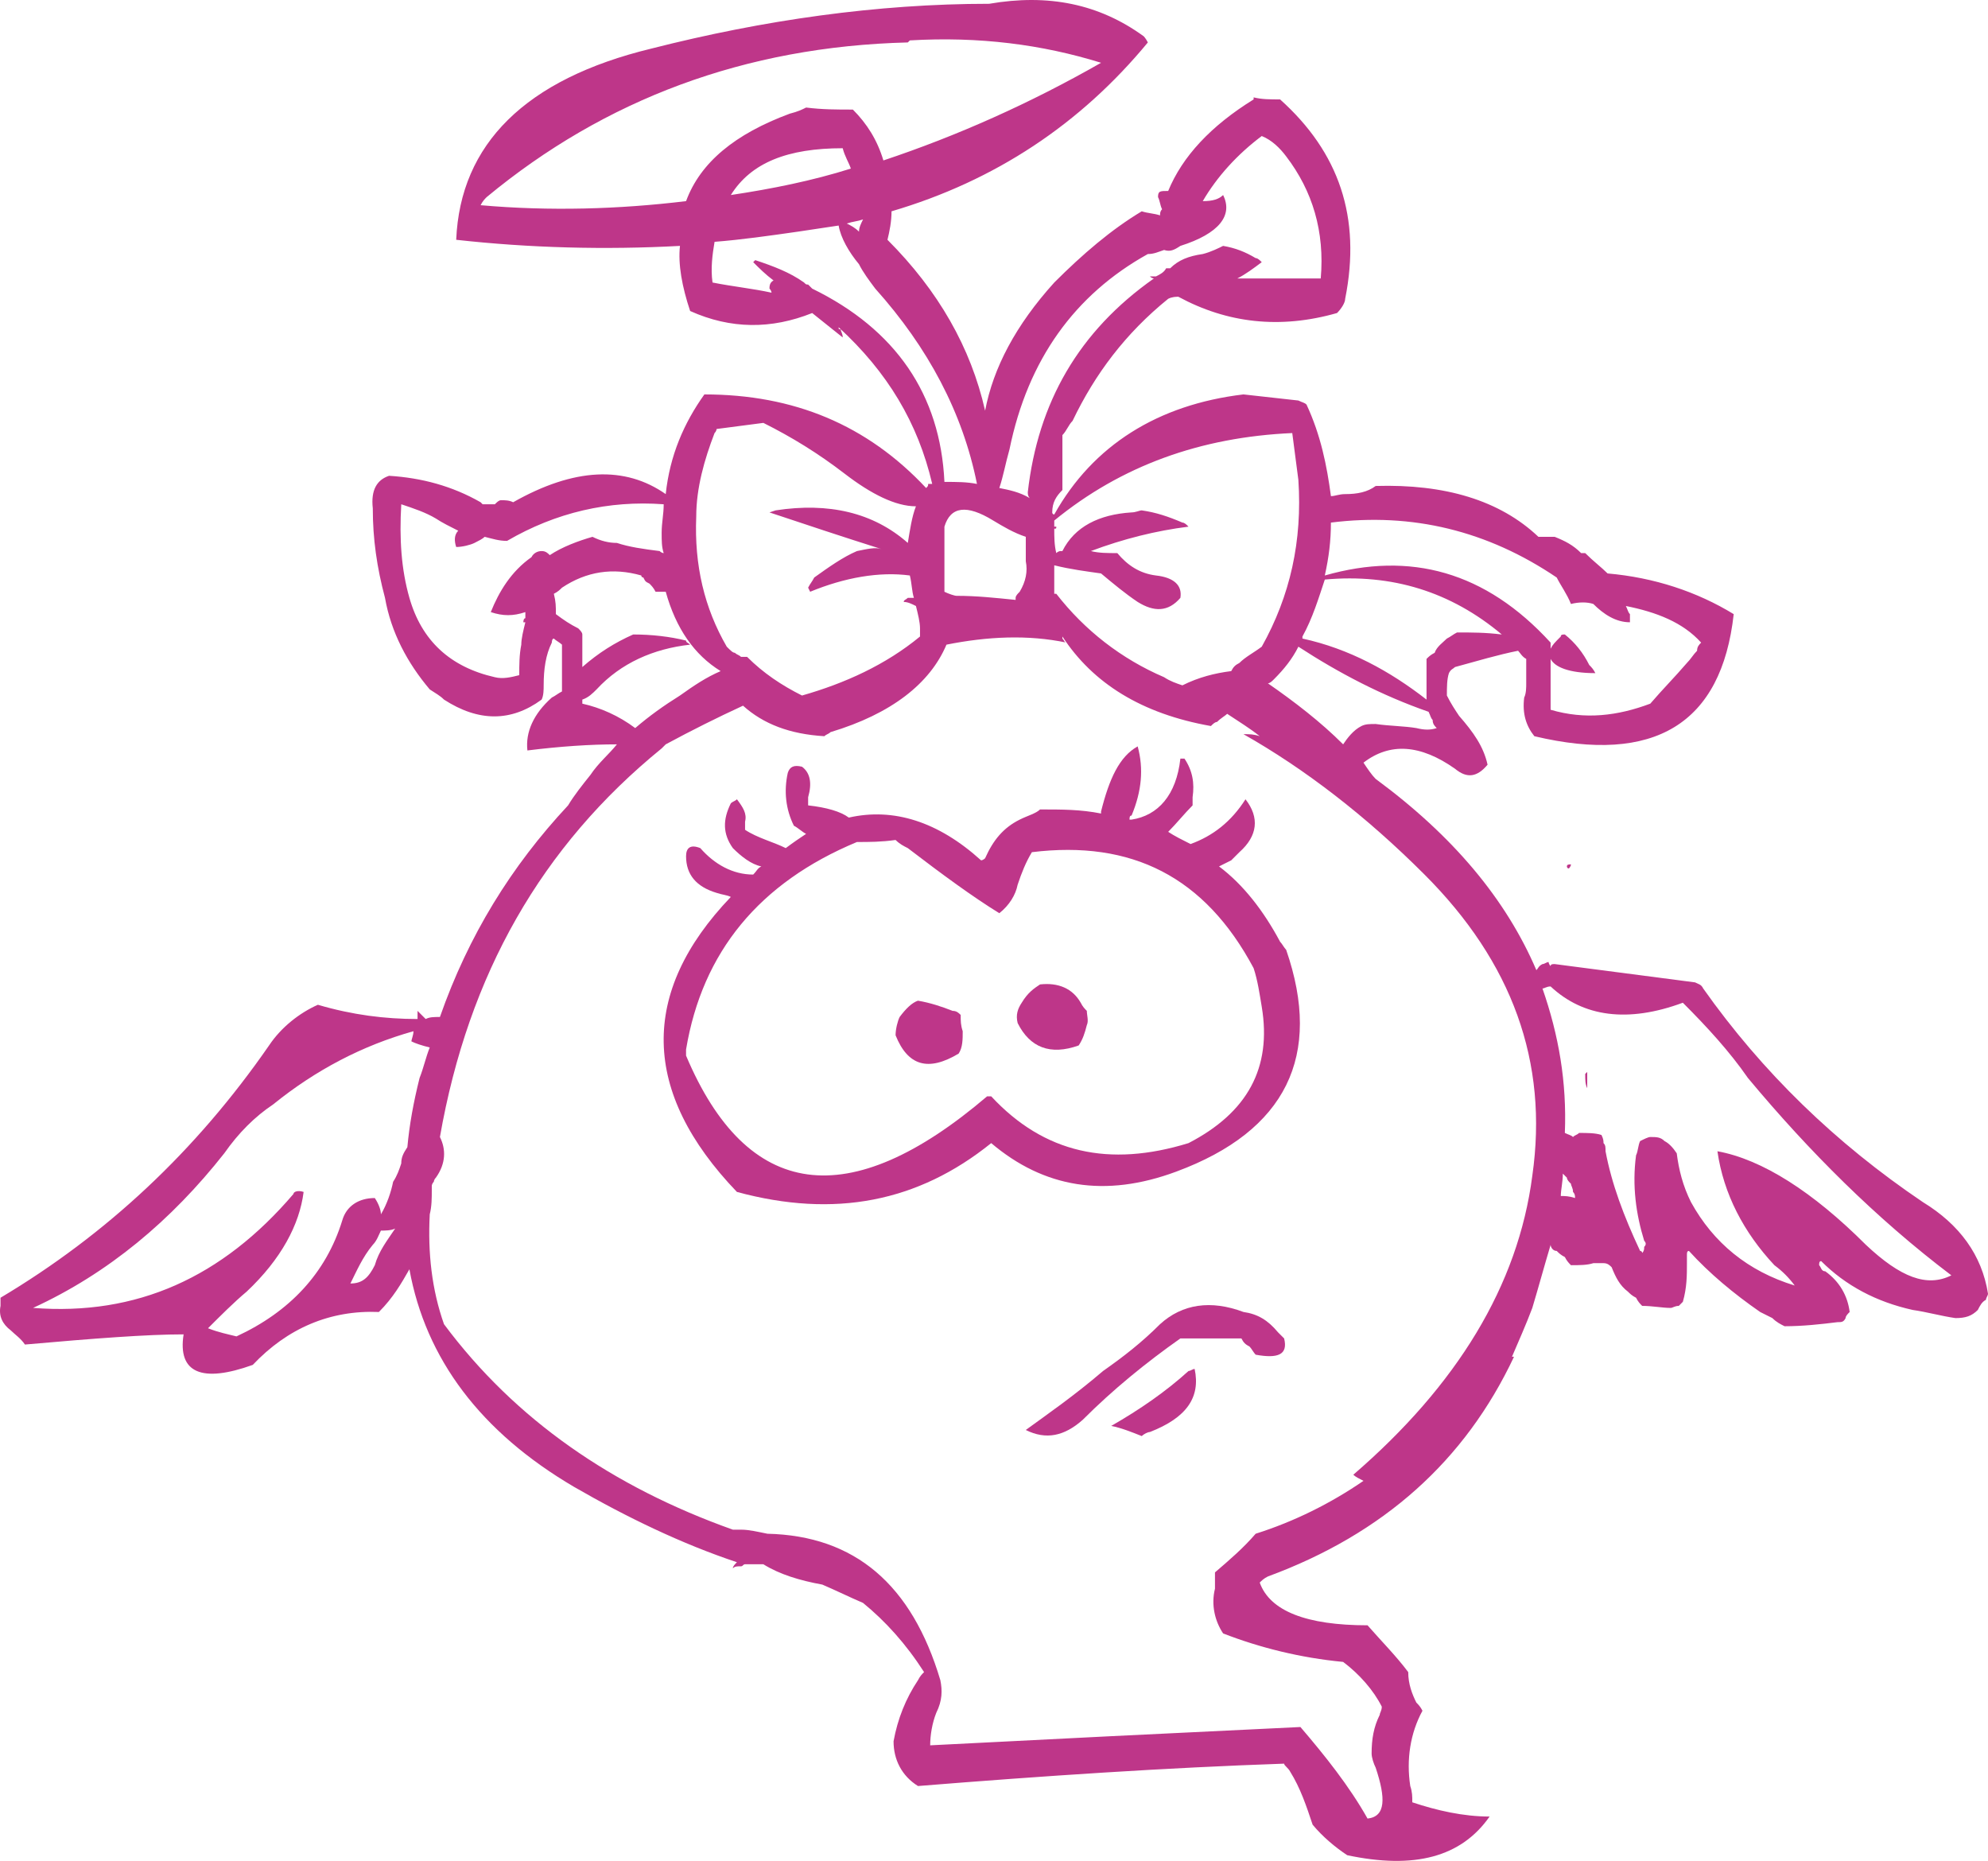 <?xml version="1.0" encoding="iso-8859-1"?>
<!-- Generator: Adobe Illustrator 12.0.1, SVG Export Plug-In . SVG Version: 6.00 Build 51448)  -->
<!DOCTYPE svg PUBLIC "-//W3C//DTD SVG 1.1//EN" "http://www.w3.org/Graphics/SVG/1.1/DTD/svg11.dtd">
<svg  version="1.1" id="Layer_1" xmlns="http://www.w3.org/2000/svg" xmlns:xlink="http://www.w3.org/1999/xlink" width="97.726" height="91.467"
	 viewBox="0 0 97.726 91.467" style="overflow:visible;enable-background:new 0 0 97.726 91.467;" xml:space="preserve">
<g>
	<path style="fill:#BE3689;" d="M83.726,48.586c-0.1-0.2-0.2-0.2-0.4-0.3c-2.3-0.3-4.6-0.6-6.9-0.9c-0.1,0-0.2,0-0.2,0.1
		c-0.1-0.1-0.1-0.2-0.1-0.2c-0.1,0-0.2,0.1-0.3,0.1c-0.2,0.1-0.2,0.2-0.3,0.3c-1.5-3.5-4.1-6.6-7.9-9.4c-0.2-0.2-0.4-0.5-0.6-0.8
		c1.3-1,2.8-0.9,4.5,0.3c0.6,0.5,1.1,0.4,1.6-0.2c-0.2-0.9-0.7-1.6-1.4-2.4c-0.2-0.3-0.4-0.6-0.6-1c0-0.4,0-0.8,0.1-1.1
		c0.1-0.2,0.2-0.2,0.3-0.3c1.1-0.3,2.1-0.6,3.1-0.8c0.1,0.1,0.2,0.3,0.4,0.4c0,0.4,0,0.8,0,1.2c0,0.2,0,0.5-0.1,0.7
		c-0.1,0.8,0.1,1.4,0.5,1.9c5.9,1.4,9.2-0.6,9.8-6c-1.8-1.1-3.9-1.8-6.2-2c-0.3-0.3-0.7-0.6-1.1-1h-0.2c-0.4-0.4-0.8-0.6-1.3-0.8
		c-0.4,0-0.6,0-0.8,0c-1.9-1.8-4.6-2.6-8-2.5c-0.4,0.3-0.9,0.4-1.5,0.4c-0.3,0-0.5,0.1-0.7,0.1c-0.2-1.5-0.5-3-1.2-4.5
		c-0.1-0.1-0.2-0.1-0.4-0.2c-0.9-0.1-1.8-0.2-2.7-0.3c-4.2,0.5-7.4,2.5-9.3,5.9c-0.1,0-0.1-0.1-0.1-0.1c0-0.5,0.2-0.8,0.5-1.1
		c0-0.4,0-0.8,0-1.2c0-0.5,0-1,0-1.5c0.2-0.2,0.3-0.5,0.5-0.7c1.1-2.3,2.6-4.3,4.7-6c0.2-0.1,0.4-0.1,0.5-0.1c2.4,1.3,5,1.6,7.8,0.8
		c0.2-0.2,0.4-0.5,0.4-0.7c0.8-4-0.3-7.2-3.2-9.8c-0.5,0-0.9,0-1.3-0.1c0,0.1,0,0.1,0,0.1c-2.1,1.3-3.5,2.8-4.2,4.5
		c-0.4,0-0.5,0-0.5,0.3c0.1,0.2,0.1,0.4,0.2,0.6c-0.1,0.1-0.1,0.2-0.1,0.3c-0.3-0.1-0.6-0.1-0.9-0.2c-1.5,0.9-2.9,2.1-4.3,3.5
		c-1.9,2.1-3,4.2-3.4,6.3c-0.7-3.1-2.3-5.9-4.8-8.4c0.1-0.4,0.2-0.9,0.2-1.4c5.1-1.5,9.3-4.3,12.6-8.3c-0.1-0.2-0.2-0.3-0.2-0.3
		c-2.2-1.6-4.7-2.1-7.6-1.6c-5.5,0-11.1,0.8-16.6,2.2c-6.2,1.5-9.4,4.7-9.6,9.4c3.6,0.4,7.3,0.5,11,0.3c-0.1,0.9,0.1,2,0.5,3.2
		c2,0.9,4,0.9,6,0.1c0.5,0.4,1,0.8,1.5,1.2c0-0.2-0.1-0.3-0.1-0.4c-0.1,0-0.1,0-0.1-0.1c2.4,2.2,3.9,4.7,4.6,7.7c0,0-0.1,0-0.2,0
		c0,0.1,0,0.1-0.1,0.2c-2.9-3.1-6.5-4.6-10.9-4.6c-1,1.4-1.7,3-1.9,4.9c-2-1.4-4.5-1.3-7.5,0.4c-0.2-0.1-0.4-0.1-0.6-0.1
		c-0.1,0-0.2,0.1-0.3,0.2c-0.2,0-0.4,0-0.6,0c0,0,0,0-0.1-0.1c-1.4-0.8-2.9-1.2-4.5-1.3c-0.6,0.2-0.9,0.7-0.8,1.6
		c0,1.5,0.2,2.9,0.6,4.4c0.3,1.7,1.1,3.2,2.2,4.5c0.3,0.2,0.5,0.3,0.7,0.5c1.7,1.1,3.3,1.1,4.8,0c0.1-0.2,0.1-0.5,0.1-0.7
		c0-0.8,0.1-1.5,0.4-2.1c0,0,0-0.2,0.1-0.2c0.1,0.1,0.3,0.2,0.4,0.3c0,0.4,0,0.8,0,1.1c0,0.4,0,0.8,0,1.1c0,0,0,0,0,0.1
		c-0.2,0.1-0.3,0.2-0.5,0.3c-0.9,0.8-1.3,1.7-1.2,2.6c1.6-0.2,3.1-0.3,4.4-0.3c-0.4,0.5-0.9,0.9-1.3,1.5l0,0c-0.4,0.5-0.8,1-1.1,1.5
		c-2.8,3-4.9,6.4-6.3,10.4c-0.3,0-0.5,0-0.7,0.1c-0.2-0.2-0.3-0.3-0.4-0.4c0,0.1,0,0.2,0,0.4c-1.6,0-3.2-0.2-4.9-0.7
		c-0.9,0.4-1.8,1.1-2.4,2c-3.6,5.2-8,9.3-13.2,12.4c0,0.2,0,0.3,0,0.4c-0.1,0.5,0.1,0.9,0.5,1.2c0.2,0.2,0.5,0.4,0.7,0.7
		c3.4-0.3,6-0.5,7.8-0.5c-0.3,1.9,0.9,2.4,3.4,1.5c1.7-1.8,3.8-2.7,6.2-2.6c0.7-0.7,1.1-1.4,1.5-2.1c0.8,4.4,3.5,8,8.1,10.7
		c2.6,1.5,5.3,2.8,8,3.7c-0.1,0.1-0.2,0.2-0.2,0.3c0.1-0.1,0.2-0.1,0.4-0.1c0.1,0,0.1-0.1,0.2-0.1c0.3,0,0.6,0,0.9,0
		c0.8,0.5,1.8,0.8,2.9,1c0.7,0.3,1.3,0.6,2,0.9c1.1,0.9,2.1,2,3,3.4c-0.1,0.1-0.2,0.2-0.3,0.4c-0.6,0.9-1,1.9-1.2,3
		c0,0.9,0.4,1.7,1.2,2.2c6.2-0.5,12.2-0.9,18-1.1c0,0.1,0.2,0.2,0.3,0.4c0.5,0.8,0.8,1.7,1.1,2.6c0.5,0.6,1.1,1.1,1.7,1.5
		c3.3,0.7,5.6,0.1,7-1.9c-1.3,0-2.6-0.3-3.8-0.7c0-0.3,0-0.5-0.1-0.8c-0.2-1.3,0-2.6,0.6-3.7c-0.1-0.2-0.2-0.3-0.3-0.4
		c-0.2-0.4-0.4-0.9-0.4-1.5c-0.6-0.8-1.3-1.5-2-2.3c-3,0-4.8-0.7-5.3-2.1c0.1-0.1,0.2-0.2,0.4-0.3c5.7-2.1,9.7-5.7,12.1-10.8
		c-0.1,0-0.1,0-0.1,0c0.3-0.7,0.7-1.6,1-2.4c0.3-1,0.6-2.1,0.9-3.1c0,0.1,0.1,0.3,0.3,0.3c0.1,0.1,0.2,0.2,0.4,0.3
		c0.1,0.2,0.2,0.3,0.3,0.4c0.4,0,0.8,0,1.1-0.1c0.2,0,0.4,0,0.5,0c0.2,0,0.3,0.1,0.4,0.2c0.2,0.5,0.4,0.9,0.8,1.2
		c0.1,0.1,0.2,0.2,0.4,0.3c0.1,0.2,0.2,0.3,0.3,0.4c0.5,0,1,0.1,1.4,0.1c0.1,0,0.2-0.1,0.4-0.1c0.1-0.1,0.2-0.2,0.2-0.2
		c0.2-0.7,0.2-1.3,0.2-1.9c0-0.1,0-0.3,0-0.4s0-0.2,0.1-0.2c1,1.1,2.2,2.1,3.5,3c0.2,0.1,0.4,0.2,0.6,0.3c0.2,0.2,0.4,0.3,0.6,0.4
		c0.9,0,1.8-0.1,2.6-0.2c0.2,0,0.3,0,0.4-0.2c0-0.1,0.1-0.2,0.2-0.3c-0.1-0.8-0.5-1.5-1.2-2c-0.2,0-0.2-0.2-0.3-0.3
		c0-0.1,0-0.2,0.1-0.2c1.2,1.2,2.7,2,4.5,2.4c0.7,0.1,1.4,0.3,2.1,0.4c0.5,0,0.8-0.1,1.1-0.4c0.1-0.2,0.2-0.4,0.4-0.5
		c0-0.1,0.1-0.2,0.1-0.3c-0.3-1.9-1.4-3.4-3.2-4.5C90.226,56.186,86.625,52.686,83.726,48.586z M82.925,32.586
		c-0.6,0.7-1.2,1.3-1.8,2c-1.6,0.6-3.2,0.8-4.9,0.3c0-0.2,0-0.5,0-0.7c0-0.3,0-0.5,0-0.8c0-0.3,0-0.7,0-1c0.2,0.4,0.9,0.7,2.2,0.7
		c-0.1-0.2-0.2-0.3-0.3-0.4c-0.3-0.6-0.7-1.1-1.2-1.5c-0.1,0-0.2,0-0.2,0.1c-0.3,0.3-0.4,0.4-0.5,0.6c0-0.1,0-0.2,0-0.3
		c-3.2-3.5-6.9-4.5-11.1-3.3c0.2-0.9,0.3-1.7,0.3-2.6c4-0.5,7.7,0.4,11.1,2.7c0.2,0.4,0.5,0.8,0.7,1.3c0.4-0.1,0.8-0.1,1.1,0
		c0.5,0.5,1.1,0.9,1.8,0.9c0-0.2,0-0.3,0-0.4c-0.1-0.1-0.1-0.2-0.2-0.4c1.5,0.3,2.8,0.8,3.7,1.8c-0.1,0.1-0.2,0.2-0.2,0.4
		C83.226,32.186,83.125,32.386,82.925,32.586z M80.625,56.086c-0.1,0.2-0.1,0.5-0.2,0.7c-0.2,1.5,0,2.9,0.4,4.2
		c0.1,0.1,0.1,0.2,0,0.3c0,0.1,0,0.2-0.1,0.3c0-0.1-0.1-0.1-0.1-0.1c-0.8-1.7-1.4-3.3-1.7-4.9c0-0.2,0-0.3-0.1-0.4
		c0-0.1,0-0.2-0.1-0.4c-0.3-0.1-0.7-0.1-1.1-0.1c-0.1,0.1-0.2,0.1-0.3,0.2c-0.1-0.1-0.2-0.1-0.4-0.2c0.1-2.5-0.3-4.8-1.1-7.1
		c0.1,0,0.2-0.1,0.4-0.1c1.6,1.5,3.8,1.8,6.5,0.8c1.2,1.2,2.3,2.4,3.2,3.7c3,3.6,6.3,6.9,10,9.7c-1.2,0.6-2.5,0.1-4.2-1.5
		c-2.6-2.6-5.1-4.2-7.3-4.6c0.3,2.1,1.3,4,2.8,5.6c0.4,0.3,0.7,0.6,1,1c-2.3-0.7-4-2.1-5.1-4.1c-0.4-0.8-0.6-1.6-0.7-2.4
		c-0.2-0.3-0.4-0.5-0.6-0.6c-0.2-0.2-0.4-0.2-0.7-0.2C81.025,55.886,80.825,55.986,80.625,56.086z M62.025,6.686
		c0.5,0.2,0.9,0.6,1.2,1c1.3,1.7,1.9,3.7,1.7,6c-1.5,0-2.8,0-4.1,0c0.4-0.2,0.8-0.5,1.2-0.8c-0.1-0.1-0.2-0.2-0.3-0.2
		c-0.5-0.3-1-0.5-1.6-0.6c-0.2,0.1-0.6,0.3-1,0.4c-0.7,0.1-1.2,0.3-1.6,0.7c-0.1,0-0.1,0-0.2,0c-0.1,0.2-0.3,0.3-0.5,0.4
		c-0.1,0-0.2,0-0.3,0c0,0,0.1,0.1,0.2,0.1c-3.7,2.6-5.7,6.1-6.2,10.5c0,0.1,0,0.2,0.1,0.3c-0.5-0.3-1-0.4-1.5-0.5
		c0.2-0.6,0.3-1.2,0.5-1.9c0.9-4.4,3.2-7.6,6.8-9.6c0.3,0,0.5-0.1,0.8-0.2c0.3,0.1,0.5,0,0.8-0.2c1.9-0.6,2.6-1.5,2.1-2.5
		c-0.2,0.2-0.5,0.3-1,0.3l0,0C59.825,8.686,60.825,7.586,62.025,6.686z M41.426,7.286c0.1,0.4,0.3,0.7,0.4,1c-1.9,0.6-3.9,1-5.9,1.3
		C36.926,7.986,38.726,7.286,41.426,7.286z M41.926,5.386c-0.8,0-1.5,0-2.3-0.1c-0.2,0.1-0.4,0.2-0.8,0.3c-2.7,1-4.4,2.4-5.1,4.3
		c-3.3,0.4-6.7,0.5-10.1,0.2c0.1-0.2,0.2-0.3,0.3-0.4c5.8-4.8,12.7-7.4,20.7-7.6c0.1-0.1,0.1-0.1,0.1-0.1c3.4-0.2,6.5,0.2,9.4,1.1
		c-3.5,2-7.1,3.6-10.7,4.8C43.125,6.886,42.625,6.086,41.926,5.386z M39.926,14.186L39.926,14.186c-0.1-0.1-0.2-0.2-0.2-0.2
		c-0.1,0-0.1,0-0.2-0.1c-0.7-0.5-1.5-0.8-2.4-1.1l-0.1,0.1c0.3,0.3,0.6,0.6,1,0.9c-0.2,0.1-0.2,0.3-0.2,0.4c0.1,0.1,0.1,0.2,0.1,0.2
		c-0.9-0.2-1.9-0.3-2.9-0.5c-0.1-0.7,0-1.4,0.1-2c1.3-0.1,2.7-0.3,4.1-0.5c0.7-0.1,1.3-0.2,2-0.3c0.1,0.6,0.5,1.3,1,1.9
		c0.2,0.4,0.5,0.8,0.8,1.2c2.6,2.9,4.3,6.1,5,9.6c-0.5-0.1-1-0.1-1.6-0.1C46.226,19.386,44.025,16.186,39.926,14.186z
		 M42.226,11.386c-0.2-0.2-0.4-0.3-0.6-0.4c0.3-0.1,0.5-0.1,0.8-0.2C42.325,10.986,42.226,11.186,42.226,11.386z M56.825,28.286
		c-0.8-0.1-1.4-0.5-1.9-1.1c-0.5,0-0.9,0-1.3-0.1c1.6-0.6,3.2-1,4.8-1.2c-0.1-0.1-0.2-0.2-0.3-0.2c-0.7-0.3-1.3-0.5-2-0.6
		c-0.1,0-0.3,0.1-0.5,0.1c-1.6,0.1-2.8,0.7-3.4,1.9c0,0,0,0-0.1,0c0,0-0.1,0-0.2,0.1c-0.1-0.4-0.1-0.8-0.1-1.2c0.1,0,0.1,0,0.1-0.1
		c-0.1,0-0.1,0-0.1,0c0-0.1,0-0.2,0-0.3c3.3-2.7,7.2-4.1,11.7-4.3c0.1,0.8,0.2,1.5,0.3,2.3c0.2,3-0.4,5.7-1.8,8.2
		c-0.4,0.3-0.8,0.5-1.1,0.8c-0.2,0.1-0.3,0.2-0.4,0.4c-0.8,0.1-1.6,0.3-2.4,0.7c-0.3-0.1-0.6-0.2-0.9-0.4c-2.1-0.9-3.9-2.3-5.3-4.1
		c-0.1,0-0.1,0-0.1,0c0-0.5,0-0.9,0-1.4c0.8,0.2,1.6,0.3,2.3,0.4c0.6,0.5,1.2,1,1.8,1.4c0.8,0.5,1.5,0.5,2.1-0.2
		C58.125,28.786,57.726,28.386,56.825,28.286z M50.426,27.586c0.1,0.5,0,1-0.3,1.5c-0.1,0.1-0.2,0.2-0.2,0.3v0.1
		c-1-0.1-1.9-0.2-2.9-0.2c-0.1,0-0.4-0.1-0.6-0.2v-0.2c0-0.3,0-0.7,0-1.1c0-0.5,0-1,0-1.5c0-0.1,0-0.2,0-0.4c0.3-1,1.1-1.1,2.4-0.3
		c0.5,0.3,1,0.6,1.6,0.8C50.426,26.786,50.426,27.186,50.426,27.586z M52.226,31.386v-0.1c1.5,2.3,3.9,3.8,7.3,4.4
		c0.1-0.1,0.2-0.2,0.3-0.2c0.2-0.2,0.4-0.3,0.5-0.4c0.6,0.4,1.1,0.7,1.6,1.1c-0.3-0.1-0.5-0.1-0.8-0.1c3,1.7,6,4,8.9,6.9
		c4.3,4.3,6.1,9.2,5.3,14.8c-0.7,5.4-3.7,10.3-8.8,14.7c0.1,0.1,0.3,0.2,0.5,0.3c-1.6,1.1-3.4,2-5.3,2.6c-0.6,0.7-1.3,1.3-2,1.9
		c0,0.3,0,0.5,0,0.8c-0.2,0.8,0,1.6,0.4,2.2c1.8,0.7,3.8,1.2,5.9,1.4c0.8,0.6,1.5,1.4,1.9,2.2c0,0.2-0.1,0.3-0.1,0.4
		c-0.3,0.6-0.4,1.2-0.4,1.9c0,0.2,0.1,0.5,0.2,0.7c0.5,1.5,0.5,2.4-0.4,2.5c-0.9-1.6-2.1-3.1-3.3-4.5c-6.3,0.3-12.4,0.6-18.2,0.9
		c0-0.5,0.1-1.1,0.3-1.6c0.3-0.6,0.3-1.1,0.2-1.6c-1.4-4.7-4.2-7.1-8.5-7.2c-0.5-0.1-0.9-0.2-1.3-0.2c-0.2,0-0.3,0-0.4,0
		c-5.9-2.1-10.7-5.4-14.2-10.1c-0.6-1.7-0.8-3.5-0.7-5.4c0.1-0.4,0.1-0.8,0.1-1.2c0,0,0,0,0-0.1c0,0,0,0,0-0.1c0,0,0-0.1,0.1-0.2
		c0,0,0-0.1,0.1-0.2c0.5-0.7,0.5-1.4,0.2-2c1.4-8,5-14.3,10.9-19.1h0.1c0,0,0,0-0.1,0c0.1-0.1,0.2-0.2,0.2-0.2
		c1.3-0.7,2.5-1.3,3.8-1.9c1,0.9,2.3,1.4,4,1.5c0.1-0.1,0.2-0.1,0.3-0.2c3-0.9,4.9-2.4,5.7-4.3c2-0.4,4-0.5,5.9-0.1
		C52.325,31.586,52.325,31.486,52.226,31.386z M44.726,28.286c0.1,0.4,0.1,0.8,0.2,1.1c-0.1,0-0.2,0-0.3,0c-0.1,0.1-0.2,0.1-0.2,0.2
		c0.2,0,0.4,0.1,0.6,0.2c0.1,0.4,0.2,0.8,0.2,1.1c0,0.2,0,0.3,0,0.4c-1.7,1.4-3.7,2.3-5.8,2.9c-1-0.5-1.9-1.1-2.7-1.9
		c-0.1,0-0.2,0-0.3,0c-0.1-0.1-0.2-0.1-0.3-0.2c-0.1,0-0.2-0.1-0.4-0.3c-1.1-1.9-1.6-4-1.5-6.4c0-1.4,0.4-2.8,0.9-4.1
		c0.1-0.1,0.1-0.2,0.1-0.2c0.8-0.1,1.5-0.2,2.3-0.3c1.4,0.7,2.7,1.5,4,2.5c1.3,1,2.5,1.6,3.5,1.6c-0.2,0.5-0.3,1.2-0.4,1.8
		c-1.7-1.5-3.9-2-6.5-1.6l-0.3,0.1c1.8,0.6,3.6,1.2,5.5,1.8c-0.3-0.1-0.7,0-1.2,0.1c-0.7,0.3-1.4,0.8-2.1,1.3
		c-0.1,0.2-0.2,0.3-0.3,0.5l0.1,0.2C41.525,28.386,43.226,28.086,44.726,28.286z M71.625,31.086L71.625,31.086
		c-0.2,0.1-0.3,0.2-0.5,0.3c-0.2,0.2-0.5,0.4-0.6,0.7c-0.2,0.1-0.3,0.2-0.4,0.3c0,0.7,0,1.3,0,1.9c0,0.1,0,0.1,0,0.1
		c-1.8-1.4-3.8-2.5-6.1-3c0-0.1,0-0.1,0-0.1c0.5-0.9,0.8-1.9,1.1-2.8c3.3-0.3,6.2,0.6,8.7,2.7
		C73.025,31.086,72.325,31.086,71.625,31.086z M70.226,34.986c0.1,0.2,0.1,0.3,0.2,0.4c0,0.2,0.1,0.3,0.2,0.4c-0.3,0.1-0.6,0.1-1,0
		c-0.6-0.1-1.3-0.1-2-0.2c-0.3,0-0.5,0-0.7,0.1c-0.4,0.2-0.7,0.6-0.9,0.9c-1.1-1.1-2.4-2.1-3.7-3c0.1,0,0.2-0.1,0.3-0.2
		c0.5-0.5,0.9-1,1.2-1.6C65.825,33.086,67.926,34.186,70.226,34.986z M39.025,14.686c0.1,0,0.1,0,0.1,0H39.025L39.025,14.686z
		 M32.226,29.086c0.2,0,0.4,0,0.5,0c0.5,1.8,1.4,3.1,2.7,3.9c-0.7,0.3-1.3,0.7-2,1.2c-0.8,0.5-1.5,1-2.2,1.6c-0.8-0.6-1.7-1-2.6-1.2
		c0,0,0-0.1,0-0.2c0.3-0.1,0.5-0.3,0.7-0.5c1.2-1.3,2.8-2,4.6-2.2c-0.1-0.1-0.2-0.1-0.2-0.2c-0.8-0.2-1.7-0.3-2.6-0.3
		c-0.9,0.4-1.7,0.9-2.5,1.6c0-0.6,0-1.1,0-1.6c0-0.1-0.1-0.2-0.2-0.3c-0.4-0.2-0.7-0.4-1.1-0.7c0-0.4,0-0.6-0.1-1
		c0.2-0.1,0.3-0.2,0.4-0.3c1.2-0.8,2.5-1,3.9-0.6c0,0.1,0.1,0.1,0.1,0.1c0.1,0.2,0.1,0.2,0.3,0.3
		C32.025,28.786,32.125,28.886,32.226,29.086z M32.426,27.086c-0.8-0.1-1.5-0.2-2.1-0.4c-0.4,0-0.8-0.1-1.2-0.3
		c-0.7,0.2-1.5,0.5-2.1,0.9c-0.1-0.1-0.2-0.2-0.4-0.2s-0.4,0.1-0.5,0.3c-1,0.7-1.6,1.7-2,2.7c0.6,0.2,1.1,0.2,1.7,0
		c0,0.1,0,0.2,0,0.3c-0.1,0-0.1,0.2-0.1,0.2h0.1c-0.1,0.4-0.2,0.8-0.2,1.1c-0.1,0.5-0.1,1-0.1,1.5c-0.4,0.1-0.8,0.2-1.2,0.1
		c-2.2-0.5-3.6-1.8-4.2-3.9c-0.4-1.4-0.5-2.9-0.4-4.6c0.6,0.2,1.2,0.4,1.7,0.7c0.3,0.2,0.7,0.4,1.1,0.6c-0.2,0.2-0.2,0.5-0.1,0.8
		c0.3,0,0.7-0.1,0.9-0.2s0.4-0.2,0.5-0.3c0.4,0.1,0.7,0.2,1.1,0.2c2.4-1.4,5-2,7.7-1.8c0,0.5-0.1,0.9-0.1,1.4c0,0.4,0,0.7,0.1,1
		C32.525,27.186,32.426,27.086,32.426,27.086z M20.325,50.686L20.325,50.686c0,0.2-0.1,0.4-0.1,0.5c0.2,0.1,0.5,0.2,0.9,0.3
		c-0.2,0.5-0.3,1-0.5,1.5c-0.3,1.2-0.5,2.3-0.6,3.4c-0.2,0.3-0.3,0.5-0.3,0.8c-0.1,0.3-0.2,0.6-0.4,0.9c-0.1,0.5-0.3,1.1-0.6,1.6
		c0-0.2-0.1-0.5-0.3-0.8c-0.8,0-1.4,0.4-1.6,1.1c-0.8,2.6-2.6,4.5-5.2,5.7c-0.4-0.1-0.9-0.2-1.4-0.4c0.6-0.6,1.3-1.3,1.9-1.8
		c1.7-1.6,2.6-3.3,2.8-4.9c-0.3-0.1-0.5,0-0.5,0.1c-3.5,4.1-7.7,6-12.8,5.6c3.7-1.7,6.8-4.3,9.4-7.6c0.7-1,1.5-1.8,2.4-2.4
		C15.525,52.586,17.825,51.386,20.325,50.686z M18.325,61.186c0.2-0.2,0.3-0.5,0.4-0.7c0.2,0,0.5,0,0.7-0.1c-0.4,0.6-0.8,1.1-1,1.8
		c-0.3,0.6-0.6,0.9-1.2,0.9C17.525,62.486,17.825,61.786,18.325,61.186z M77.226,58.186c0,0.1,0.1,0.2,0.1,0.4
		c0.1,0.1,0.1,0.2,0.1,0.3c-0.3-0.1-0.5-0.1-0.7-0.1c0-0.3,0.1-0.7,0.1-1.1c0.1,0.1,0.1,0.1,0.2,0.2
		C77.025,57.986,77.125,58.086,77.226,58.186z"/>
	<path style="fill:#BE3689;" d="M78.025,53.486c0-0.3,0-0.6,0-0.8l-0.1,0.1C77.926,53.086,77.926,53.286,78.025,53.486z"/>
	<path style="fill:#BE3689;" d="M48.226,42.286c-2.1-1.9-4.3-2.6-6.5-2.1c-0.4-0.3-1.1-0.5-2-0.6c0-0.2,0-0.3,0-0.4
		c0.2-0.7,0.1-1.2-0.3-1.5c-0.4-0.1-0.6,0-0.7,0.3c-0.2,0.9-0.1,1.8,0.3,2.6c0.2,0.1,0.4,0.3,0.6,0.4c-0.3,0.2-0.6,0.4-1,0.7
		c-0.6-0.3-1.4-0.5-2-0.9c0-0.1,0-0.2,0-0.4c0.1-0.4-0.1-0.7-0.4-1.1c-0.1,0.1-0.2,0.1-0.3,0.2c-0.4,0.8-0.4,1.5,0.1,2.2
		c0.4,0.4,0.9,0.8,1.4,0.9c-0.2,0.1-0.2,0.2-0.4,0.4c-1,0-1.9-0.5-2.6-1.3c-0.5-0.2-0.7,0-0.7,0.4c0,0.9,0.5,1.5,1.5,1.8
		c0.3,0.1,0.5,0.1,0.7,0.2c-4.5,4.7-4.4,9.6,0.3,14.5c4.8,1.3,8.9,0.5,12.5-2.4c2.6,2.2,5.6,2.7,9.1,1.4c5.4-2,7.2-5.7,5.4-10.9
		c-0.1-0.1-0.2-0.3-0.3-0.4c-0.8-1.5-1.8-2.8-3-3.7c0.2-0.1,0.4-0.2,0.6-0.3c0.1-0.1,0.2-0.2,0.4-0.4c0.9-0.8,1-1.7,0.3-2.6l0,0
		c-0.7,1.1-1.6,1.8-2.7,2.2c-0.4-0.2-0.8-0.4-1.1-0.6c0.4-0.4,0.8-0.9,1.2-1.3c0-0.2,0-0.3,0-0.4c0.1-0.7,0-1.3-0.4-1.9h-0.2
		c-0.2,1.8-1.1,2.8-2.4,3c-0.1,0-0.1,0-0.1,0c0-0.1,0-0.2,0.1-0.2c0.5-1.2,0.6-2.3,0.3-3.4c-0.9,0.5-1.4,1.6-1.8,3.2c0,0,0,0,0,0.1
		c-1-0.2-1.9-0.2-3-0.2c-0.2,0.2-0.6,0.3-1,0.5c-0.8,0.4-1.3,1-1.7,1.9C48.426,42.186,48.325,42.286,48.226,42.286z M44.625,41.686
		c1.7,1.3,3.2,2.4,4.5,3.2c0.5-0.4,0.8-0.9,0.9-1.4c0.2-0.6,0.4-1.1,0.7-1.6c4.9-0.6,8.5,1.2,10.9,5.7c0.2,0.6,0.3,1.3,0.4,1.9
		c0.5,3-0.7,5.2-3.6,6.7c-3.9,1.2-7.1,0.5-9.7-2.3c-0.1,0-0.1,0-0.2,0c-6.8,5.8-11.8,5.1-14.8-2c0-0.1,0-0.2,0-0.3
		c0.8-4.8,3.6-8.2,8.4-10.2c0.6,0,1.2,0,1.9-0.1C44.226,41.486,44.426,41.586,44.625,41.686z"/>
	<path style="fill:#BE3689;" d="M53.426,49.686c-0.1-0.1-0.2-0.2-0.3-0.4c-0.4-0.7-1.1-1-2-0.9c-0.3,0.2-0.6,0.4-0.9,0.9
		c-0.2,0.3-0.3,0.6-0.2,1c0.6,1.2,1.6,1.6,3,1.1c0.2-0.3,0.3-0.6,0.4-1C53.525,50.186,53.426,49.886,53.426,49.686z"/>
	<path style="fill:#BE3689;" d="M44.025,50.886c0.6,1.5,1.6,1.8,3.1,0.9c0.2-0.3,0.2-0.7,0.2-1.1c-0.1-0.3-0.1-0.5-0.1-0.8
		c-0.1-0.1-0.2-0.2-0.4-0.2c-0.5-0.2-1.1-0.4-1.7-0.5c-0.3,0.1-0.6,0.4-0.9,0.8C44.125,50.186,44.025,50.586,44.025,50.886z"/>
	<path style="fill:#BE3689;" d="M61.025,65.786c0.1,0.2,0.2,0.3,0.4,0.4c0.1,0.1,0.2,0.3,0.3,0.4c1.1,0.2,1.6,0,1.4-0.8
		c-0.1-0.1-0.2-0.2-0.3-0.3c-0.5-0.6-1-0.9-1.7-1c-1.6-0.6-3-0.4-4.1,0.6c-0.9,0.9-1.8,1.6-2.8,2.3c-1.4,1.2-2.7,2.1-3.8,2.9
		c1,0.5,1.9,0.3,2.8-0.5c1.5-1.5,3.1-2.8,4.8-4C59.025,65.786,60.025,65.786,61.025,65.786z"/>
	<path style="fill:#BE3689;" d="M58.726,67.286c-0.1,0-0.2,0.1-0.3,0.1c-1.1,1-2.4,1.9-3.8,2.7c0.5,0.1,1,0.3,1.5,0.5
		c0.1-0.1,0.3-0.2,0.4-0.2C58.325,69.686,59.025,68.686,58.726,67.286z"/>
	<path style="fill:#BE3689;" d="M77.025,42.586c0,0,0,0.1,0.1,0.1c0,0,0.1-0.1,0.1-0.2C77.125,42.486,77.025,42.486,77.025,42.586z"
		/>
</g>
</svg>
